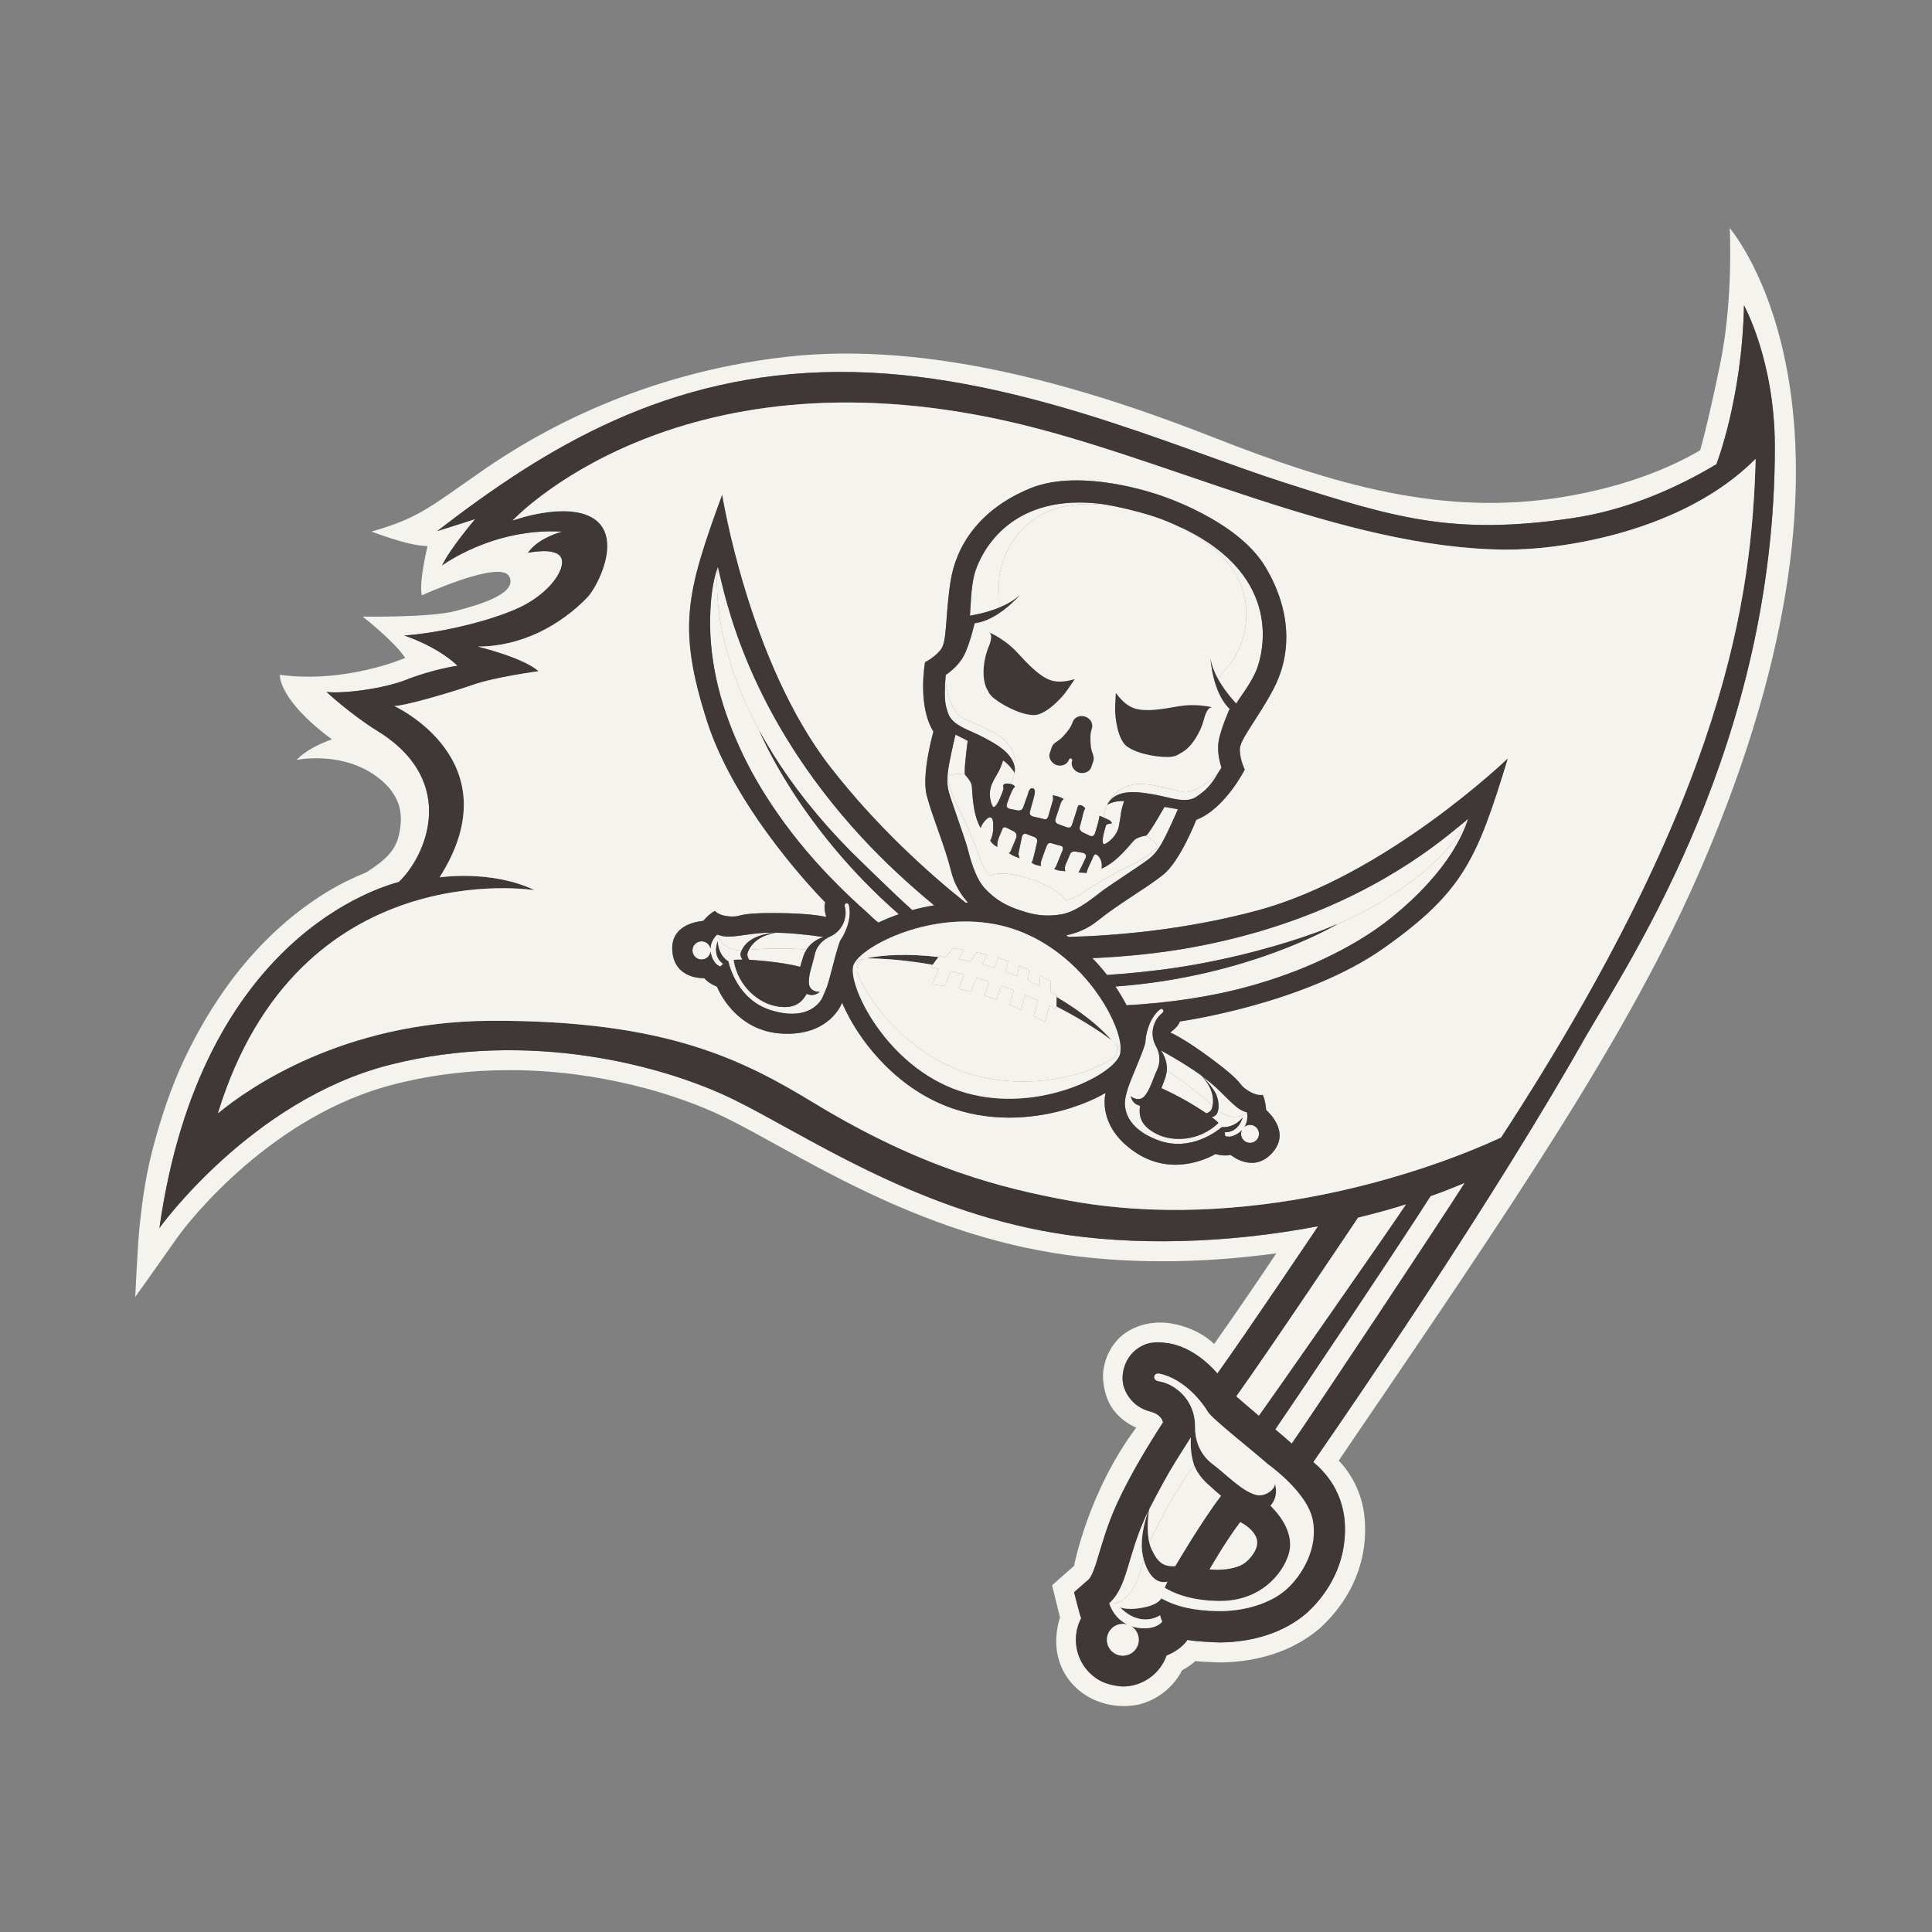 <svg width="500" height="500" viewBox="0 0 500 500" fill="none" xmlns="http://www.w3.org/2000/svg">
<rect x="0" y="0" width="500" height="500" fill="#808080" stroke="none"/>
<path d="M366.436 339.102C356.686 353.863 347.413 367.472 339.866 378.39C348.599 385.615 348.077 394.718 348.077 396.445C347.909 406.124 342.76 413.349 338.044 417.572C332.178 422.575 324.162 425.001 315.703 425.063C315.455 425.063 309.403 424.877 307.324 424.399C306.43 425.709 304.705 427.303 301.9 428.446C301.591 429.331 301.166 430.217 300.608 431.058C298.299 434.529 294.468 436.459 290.566 436.459C290.566 436.459 286.611 436.344 283.877 434.459C280.373 432.147 278.444 428.304 278.444 424.39V424.284C278.453 422.416 278.904 420.521 279.807 418.803C279.4 417.838 277.976 412.073 277.976 412.073L281.701 408.788C282.002 408.611 282.922 407.221 283.957 403.67C285.054 400.208 286.364 395.063 289.106 389.069C292.601 381.454 297.449 373.573 300.989 368.119C300.644 366.375 298.812 365.569 297.494 365.25C296.016 364.852 294.194 363.993 292.744 362.301C291.221 360.53 290.054 358.033 290.708 354.81C291.354 351.631 293.345 349.338 295.672 348.266V348.257C298.309 346.885 301.565 347.54 301.565 347.54C309.324 348.257 315.058 355.465 315.058 355.465C322.782 344.68 340.752 317.93 341.132 317.346C317.579 321.853 293.248 322.464 273.04 319.108C236.295 313.007 208.027 293.429 189.765 284.504C171.503 275.587 136.714 266.449 100.828 275.587C64.95 284.725 41.256 317.806 41.256 317.806C51.971 242.258 98.731 229.525 103.217 228.25C110.03 221.866 118.966 202.386 97.802 189.245C90.573 184.756 84.504 179.071 84.504 179.071C88.937 179.593 99.333 178.221 105.102 175.936C112.03 173.2 118.4 172.288 118.4 172.288C112.932 167.073 104.58 164.46 104.58 164.46C112.923 163.938 125.965 161.069 134.043 157.412C142.121 153.764 146.554 147.238 145.244 144.369C143.943 141.491 136.644 143.067 136.644 143.067C139.254 139.153 145.509 137.586 145.509 137.586C127.522 136.541 114.418 146.343 114.418 146.343C116.418 142.048 122.991 134.327 122.991 134.327C120.496 135.15 113.586 137.311 113.152 137.444C141.314 115.679 172.75 96.544 216.794 96.261C260.829 95.969 303.732 115.724 332.319 124.879C360.924 134.035 376.098 138.657 406.985 134.088C421.77 131.892 434.715 125.827 444.199 120.142C444.199 120.142 450.835 103.256 451.34 79.012C451.34 79.012 459.293 93.286 459.329 115.511C459.409 191.785 422.478 247.49 410.675 267.768C399.394 287.717 384.565 311.607 366.436 339.1V339.102ZM447.649 59.002C447.649 59.002 448.65 77.34 445.189 94.128C441.845 110.35 440.004 116.53 440.004 116.53C432.926 120.683 421.468 125.792 404.719 128.581C373.46 133.796 345.094 125.393 314.127 113.227C283.151 101.061 241.708 87.956 203.256 92.374C165.972 96.66 139.296 111.775 125.113 121.63C110.93 131.476 108.32 134.08 96.163 137.56C96.163 137.56 105.719 141.323 110.638 141.323C110.638 141.323 108.32 150.895 109.187 154.074C109.187 154.074 129.448 144.803 131.766 149.151C134.084 153.499 124.529 156.403 117.875 158.13C111.222 159.874 93.845 159.573 93.845 159.573C93.845 159.573 101.994 165.886 104.869 170.269C104.869 170.269 89.509 176.963 72.424 174.643C72.424 174.643 71.858 180.974 85.899 191.343C82.908 192.414 79.122 194.15 76.777 196.656C76.777 196.656 91.491 193.619 100.737 203.926C103.17 206.981 103.966 209.717 103.692 213.17C103.188 219.43 100.79 221.821 94.897 225.717C91.526 227.089 87.943 228.807 84.483 230.924C68.212 240.93 56.312 256.16 47.96 273.559C44.341 281.094 41.448 289.852 39.404 297.794C37.36 305.781 36.608 312.874 36.13 317.301C35.652 321.719 34.997 335.648 34.997 335.648C34.997 335.648 42.296 325.412 45.72 320.507C49.126 315.619 70.715 288.453 102.16 280.581C112.22 278.022 122.236 276.951 131.809 276.951C154.822 276.933 175.375 283.185 187.541 289.144C205.201 297.698 234.213 317.886 272.249 324.2C281.204 325.679 290.856 326.414 300.863 326.414C310.463 326.414 320.399 325.714 330.326 324.36C324.717 332.737 319.337 340.564 314.223 347.816C309.038 342.875 302.004 342.362 302.004 342.362C293.475 341.556 289.202 346.754 289.202 346.754C287.476 348.622 286.184 351.049 285.68 353.909C285.078 356.557 285.795 359.639 286.291 361.205C287.918 366.376 292.333 368.731 294.05 369.484C281.584 386.104 277.965 405.24 277.965 405.248L272.276 410.269L274.329 418.592C271.162 428.801 276.134 436.461 282.584 439.631C289.131 442.854 295.245 440.986 295.245 440.986C299.094 439.906 302.58 437.48 304.951 433.92C305.315 433.38 305.632 432.831 305.915 432.282C307.242 431.565 308.384 430.759 309.357 429.891C311.153 430.095 315.754 430.236 315.754 430.236C325.186 430.156 334.405 427.482 341.439 421.505C346.978 416.546 353.074 408.09 353.286 396.535C353.286 394.366 353.684 385.617 346.464 377.993C392.022 311.052 421.599 267.956 440.48 224.108C490.505 107.882 447.832 59.42 447.647 59.004L447.649 59.002Z" fill="#F5F3EE"/>
<path d="M297.486 399.154L297.459 399.216L297.45 399.243L297.477 399.19L297.486 399.155V399.154ZM388.476 294.368C368.427 303.719 322.163 319.223 276.092 310.616C260.06 307.623 238.958 302.611 211.052 285.681C192.746 274.586 172.98 263.978 126.901 264.182C88.732 264.368 64.215 281.679 56.411 288.116C77.124 220.484 138.35 230.375 138.35 230.375C127.175 225.009 113.762 227.063 113.762 227.063C132.944 196.86 102.039 182.719 102.039 182.719C104.64 182.719 116.372 179.328 122.362 177.238C128.361 175.157 139.367 173.714 139.367 173.714C135.527 170.181 123.662 167.33 123.662 167.33C134.872 167.33 145.02 161.893 152.081 154.535C154.541 151.976 161.274 139.163 153.638 134.196C146.613 129.627 132.678 134.701 132.669 134.71C132.687 134.692 174.386 89.728 260.439 108.943C301.262 118.063 347.28 141.989 389.766 142.245C404.046 142.334 435.553 137.694 454.354 118.754C453.363 154.739 446.665 205.14 388.474 294.369L388.476 294.368ZM334.31 373.546L334.133 373.413C333.045 372.421 331.639 371.226 330.081 369.924C332.62 366.302 361.712 323.012 370.241 309.588C373.224 308.534 376.125 307.383 378.991 306.179C373.223 315.308 341.751 362.769 334.31 373.545V373.546ZM332.788 411.444C328.842 414.888 322.135 417.084 315.128 416.952C308.881 416.828 304.493 415.819 300.52 413.658L300.485 413.791C300.174 414.057 299.546 415.5 294.955 416.182C291.875 416.687 290.089 416.067 289.902 416.005C295.317 421.486 300.218 418.033 300.218 418.033C300.449 418.989 300.784 419.671 300.784 419.671C300.784 419.671 299.157 422.063 294.201 421.238C293.599 421.141 293.086 420.972 292.582 420.786L292.865 420.937C294.767 422.186 295.28 424.745 294.034 426.639C292.768 428.543 290.22 429.056 288.318 427.808C286.424 426.551 285.902 423.992 287.158 422.097C288.184 420.539 290.06 419.928 291.75 420.432C288.034 418.643 287.078 414.907 287.078 414.907C291.829 410.692 291.679 403.059 296.527 392.452C296.748 391.965 296.996 391.469 297.235 390.973L297.217 391.026C296.164 393.665 295.155 398.198 295.571 401.501C295.659 402.218 295.802 402.873 295.969 403.511V403.52C296.04 403.812 297.668 410.409 302.118 409.338L301.419 410.905C303.366 412.118 307.825 414.234 315.416 414.332C326.078 414.474 331.908 407.453 333.51 402.228C334.767 398.164 332.82 393.648 328.803 389.69C329.98 388.326 330.696 386.424 329.909 383.802C330.272 385.015 327.998 387.176 325.6 386.963C325.379 386.945 325.166 386.91 324.945 386.848C321.326 385.839 317.203 381.429 313.708 378.817C310.231 376.205 309.213 372.158 309.284 369.289C309.337 366.42 308.364 363.02 305.63 360.443C302.896 357.867 300.446 357.618 299.667 357.415C298.88 357.203 298.658 356.715 298.738 356.193C298.898 355.334 300.004 355.493 300.004 355.493C306.64 356.821 311.487 363.401 312.558 365.331C313.549 367.102 324.025 375.293 328.077 378.879C329.97 380.26 338.172 386.556 339.641 393.011C341.384 400.715 336.722 408.011 332.784 411.446L332.788 411.444ZM320.967 393.929C322.268 394.575 324.134 395.842 325.01 397.675C325.24 398.162 325.346 398.631 325.346 399.154C325.48 401.297 322.975 404.431 320.754 405.255C319.144 405.919 317.011 406.247 314.95 406.238C314.295 406.238 313.649 406.211 313.021 406.149C313.605 405.166 314.313 403.971 315.1 402.687C316.87 399.792 319.065 396.418 320.966 393.93L320.967 393.929ZM302.493 381.187C304.246 378.212 306.085 375.29 307.952 372.385L308.217 371.987C308.137 372.598 307.925 375.918 309.04 379.212C309.686 380.788 310.712 382.382 312.331 383.87C313.782 385.207 314.994 386.278 316.003 387.12C311.102 393.46 304.156 405.316 304.156 405.316C301.183 405.493 299.697 404.51 298.017 400.924C297.777 400.41 297.591 399.844 297.45 399.25V399.241C296.565 395.549 297.37 390.794 297.389 390.661C297.512 390.413 300.812 384.038 302.493 381.187V381.187ZM351.465 315.122C355.535 314.13 359.561 313.05 363.516 311.81L363.861 311.695C359.818 317.831 327.983 363.415 325.789 366.373C325.612 366.231 320.144 361.547 319.95 361.379C328.062 350.098 351.005 315.822 351.465 315.122ZM451.339 79.012C450.834 103.256 444.198 120.142 444.198 120.142C434.714 125.827 421.769 131.892 406.984 134.088C376.097 138.657 360.923 134.035 332.318 124.879C303.731 115.723 260.828 95.968 216.793 96.261C172.749 96.544 141.313 115.679 113.151 137.444C113.585 137.311 120.495 135.151 122.99 134.327C122.99 134.327 116.416 142.048 114.417 146.343C114.417 146.343 127.52 136.541 145.508 137.586C145.508 137.586 139.253 139.153 136.643 143.067C136.643 143.067 143.942 141.491 145.243 144.369C146.552 147.238 142.12 153.764 134.042 157.412C125.964 161.069 112.922 163.938 104.579 164.46C104.579 164.46 112.931 167.072 118.399 172.288C118.399 172.288 112.029 173.2 105.101 175.936C99.332 178.221 88.936 179.593 84.503 179.071C84.503 179.071 90.573 184.756 97.801 189.245C118.965 202.385 110.029 221.866 103.216 228.25C98.73 229.525 51.97 242.258 41.255 317.806C41.255 317.806 64.949 284.725 100.827 275.587C136.713 266.449 171.503 275.587 189.764 284.504C208.026 293.43 236.294 313.007 273.039 319.108C293.247 322.464 317.579 321.853 341.131 317.346C340.751 317.93 322.781 344.68 315.057 355.465C315.057 355.465 309.324 348.257 301.564 347.54C301.564 347.54 298.308 346.885 295.671 348.257V348.266C293.344 349.337 291.353 351.631 290.707 354.81C290.053 358.033 291.22 360.53 292.743 362.301C294.193 363.992 296.016 364.851 297.493 365.25C298.811 365.569 300.643 366.375 300.988 368.119C297.449 373.573 292.6 381.454 289.105 389.069C286.362 395.064 285.053 400.208 283.956 403.67C282.921 407.221 282.001 408.611 281.7 408.788L277.975 412.073C277.975 412.073 279.399 417.837 279.806 418.803C278.904 420.521 278.452 422.416 278.443 424.284V424.39C278.443 428.304 280.372 432.147 283.876 434.459C286.61 436.344 290.565 436.459 290.565 436.459C294.467 436.459 298.298 434.529 300.607 431.058C301.164 430.217 301.59 429.331 301.899 428.446C304.704 427.304 306.429 425.71 307.323 424.399C309.402 424.877 315.454 425.063 315.702 425.063C324.16 425.001 332.176 422.575 338.043 417.572C342.759 413.348 347.908 406.124 348.076 396.445C348.076 394.718 348.598 385.616 339.865 378.39C347.412 367.472 356.685 353.863 366.435 339.102C384.564 311.608 399.393 287.718 410.674 267.77C422.477 247.492 459.407 191.787 459.328 115.513C459.293 93.288 451.339 79.014 451.339 79.014V79.012ZM297.458 399.215L297.449 399.242L297.476 399.189L297.485 399.154L297.458 399.216V399.215Z" fill="#403737"/>
<path d="M358.182 245.313C337.584 259.897 305.334 264.351 305.334 264.351C304.971 265.75 302.839 267.22 302.839 267.22C302.839 267.22 306.139 268.442 314.244 274.543C322.34 280.644 320.145 280.343 322.729 282.087C325.313 283.823 326.781 283.336 326.781 283.336C327.56 284.903 327.658 287.232 327.658 287.232C328.737 288.25 334.019 293.297 329.108 298.522C324.189 303.746 318.508 298.894 318.508 298.894C316.5 299.319 314.544 298.655 314.544 298.655C314.544 298.655 304.033 305.278 293.593 298.062C285.098 292.2 285.611 285.249 286.108 282.85C283.24 284.497 280.161 285.781 277.004 286.773C268.483 289.447 257.609 290.554 246.806 286.959C239.71 284.568 233.835 280.424 229.199 275.829C224.554 271.225 221.121 266.142 218.883 261.564C218.547 260.864 218.228 260.174 217.945 259.501C217.202 261.272 213.645 267.994 202.63 267.514C189.951 266.965 185.554 255.339 185.554 255.339C185.554 255.339 183.599 254.684 182.254 253.143C182.254 253.143 174.804 253.586 174.026 246.449C173.256 239.312 180.52 238.48 181.998 238.32C181.998 238.32 183.467 236.514 185.033 235.734C185.033 235.734 185.918 237.018 189.023 237.186C192.129 237.354 190.2 236.265 200.339 236.292C210.479 236.31 213.841 237.337 213.841 237.337C213.841 237.337 213.027 234.875 213.584 233.538C213.584 233.538 190.553 210.516 182.918 186.449C175.282 162.382 177.618 153.456 186.891 128.079C186.891 128.079 193.766 171.316 214.868 198.483C226.91 213.988 240.456 226.074 249.878 233.601L250.524 233.61C248.516 231.37 246.985 228.74 246.224 225.729C244.339 218.291 241.252 211.376 239.836 205.868C238.42 200.352 241.57 189.327 241.57 189.327C237.341 182.544 239.402 171.379 239.402 171.379C239.402 171.379 241.694 170.29 243.437 168.174C245.171 166.049 244.57 159.78 245.985 150.553C247.401 141.326 253.399 131.781 266.689 126.353C279.908 120.952 299.762 128.035 299.939 128.097C300.116 128.15 320.227 134.481 327.517 146.772C334.843 159.124 333.87 170.37 329.437 178.578C325.005 186.795 320.74 191.426 320.855 194.171C320.961 196.907 322.138 199.156 322.138 199.156C322.138 199.156 317.059 209.312 309.583 212.181C309.583 212.181 305.451 222.869 300.992 226.41C296.55 229.952 289.915 233.6 283.925 238.399C281.563 240.294 278.846 241.463 275.953 242.056L276.528 242.481C288.57 242.162 306.584 240.701 325.438 235.627C358.644 226.684 390.186 196.348 390.186 196.348C382.295 222.186 378.772 230.722 358.185 245.314L358.182 245.313ZM389.768 142.245C347.281 141.988 301.264 118.063 260.441 108.943C174.388 89.728 132.689 134.692 132.671 134.71C132.68 134.701 146.615 129.627 153.64 134.196C161.276 139.163 154.542 151.976 152.083 154.535C145.023 161.893 134.874 167.33 123.664 167.33C123.664 167.33 135.529 170.181 139.369 173.714C139.369 173.714 128.362 175.157 122.364 177.238C116.374 179.328 104.642 182.719 102.041 182.719C102.041 182.719 132.946 196.86 113.764 227.063C113.764 227.063 127.177 225.009 138.352 230.375C138.352 230.375 77.126 220.484 56.413 288.116C64.217 281.679 88.734 264.368 126.903 264.182C172.982 263.978 192.748 274.586 211.054 285.681C238.96 302.611 260.062 307.623 276.094 310.616C322.165 319.223 368.429 303.718 388.478 294.368C446.67 205.139 453.367 154.739 454.358 118.753C435.557 137.693 404.05 142.333 389.77 142.244L389.768 142.245Z" fill="#F5F3EE"/>
<path d="M363.861 311.7C359.818 317.836 327.982 363.414 325.788 366.371C325.61 366.229 320.142 361.545 319.948 361.377C328.062 350.096 351.004 315.826 351.464 315.126C355.535 314.134 359.561 313.054 363.516 311.814L363.861 311.699V311.7ZM297.22 391.025C296.166 393.664 295.158 398.196 295.573 401.501C295.661 402.217 295.804 402.873 295.972 403.51V403.52C293.485 414.951 288.672 415.137 287.398 414.969L287.079 414.906C291.829 410.692 291.679 403.059 296.528 392.451C296.749 391.964 296.998 391.468 297.237 390.972L297.219 391.025H297.22ZM309.041 379.212C309.032 379.22 302.899 387.245 297.45 399.251L297.457 399.219L297.448 399.242C296.566 395.55 297.37 390.795 297.388 390.662C297.511 390.414 300.811 384.039 302.493 381.186C304.245 378.212 306.085 375.29 307.953 372.385L308.218 371.987C308.144 372.599 307.924 375.918 309.041 379.212V379.212ZM245.195 201.06C246.581 199.899 249.7 200.44 249.7 200.44C249.7 200.44 251.1 201.913 251.43 203.014C251.751 204.123 251.419 210.163 253.804 214.32V214.222C253.804 214.222 253.922 213.783 254.428 213.028C254.939 212.273 255.93 211.203 256.525 211.625C257.12 212.046 257.04 213.234 257.026 214.506C257.016 215.778 256.587 217.137 256.266 217.522C256.266 217.522 256.761 218.536 258.106 219.178C258.106 219.178 258.049 218.694 258.148 218.003C258.36 216.784 258.973 215.778 259.365 214.669C259.484 214.281 259.863 213.882 260.428 214.185C260.439 214.185 261.552 214.766 262.538 215.259C262.652 215.342 263.338 215.866 262.972 216.85L262.941 216.934L262.892 217.062C262.522 217.991 262.208 218.84 261.735 219.82C261.735 219.82 261.493 220.725 261.068 220.763C261.068 220.763 261.897 221.308 262.27 221.465C262.841 221.707 263.551 222.013 263.902 222.1C263.902 222.1 263.523 221.514 263.619 220.676C263.846 219.482 264.199 217.84 264.5 216.465C264.604 216.142 264.894 215.595 265.557 215.804C266.304 216.112 267.064 216.404 267.825 216.682C268.464 216.95 268.458 217.582 268.433 217.794C268.084 219.313 267.693 221.132 267.278 222.585C267.183 222.806 267.051 223.117 266.94 223.231C266.94 223.231 267.624 223.712 268.084 223.833C268.54 223.953 269.408 224.129 269.408 224.129C269.408 224.129 269.242 223.541 269.452 222.915L269.456 222.877L270.48 219.953C270.562 219.702 270.805 219.149 270.943 218.789C271.017 218.607 271.313 218.051 271.99 218.194C272.883 218.462 273.78 218.709 274.681 218.934C275.348 219.131 274.966 220.155 274.966 220.155C274.966 220.155 273.999 222.533 273.373 224.065L273.366 224.062C273.366 224.062 273.155 224.601 272.809 224.885C272.809 224.885 273.43 225.16 273.896 225.253C274.878 225.447 275.462 225.428 275.708 225.445C275.708 225.445 275.405 224.712 275.761 223.835L275.806 223.714C276.105 223.021 276.416 222.327 276.703 221.631L276.939 221.038C277.04 220.737 277.517 220.245 278.302 220.385L278.37 220.387C278.996 220.505 279.623 220.61 280.25 220.707L280.256 220.714C280.256 220.714 281.378 220.944 280.968 221.996C280.401 223.256 279.8 224.52 279.126 225.792C279.826 225.847 280.533 225.887 281.24 225.906C281.24 225.906 281.152 225.843 281.442 225.057C281.732 224.272 282.582 222.597 282.667 222.348C282.752 222.103 283.077 221.13 283.485 221.082C283.896 221.039 285.498 222.323 285.081 224.799C289.483 222.917 292.844 217.912 293.769 217.23C294.578 216.633 296.193 216.31 296.599 216.236C297.279 216.627 299.252 217.865 299.587 219.324C299.587 219.324 296.271 222.378 292.188 224.178C288.099 225.979 281.916 229.88 279.479 231.506C278.556 232.121 277.302 232.651 275.716 232.943C274.727 231.177 271.287 228.998 266.878 227.516C262.269 225.966 258.037 225.667 256.311 226.627C255.053 225.337 254.285 224.049 253.891 222.912C252.932 220.146 250.345 213.298 248.174 209.397C246 205.494 245.195 201.056 245.195 201.056V201.06ZM282.707 247.968C291.081 247.598 299.68 246.766 308.119 245.249C342.937 238.987 364.321 224.414 374.573 216.311C375.51 215.569 376.335 214.897 377.089 214.275C378.848 212.849 379.942 211.945 379.974 211.88C379.809 212.266 373.249 227.346 345.964 239.191C344.751 239.718 343.513 240.242 342.216 240.754C336.669 242.842 324.99 246.792 309.545 249.583C303.301 250.711 296.984 251.481 290.664 252.012C290.158 252.054 286.494 252.323 286.494 252.323C285.345 250.849 284.085 249.396 282.706 247.968H282.707ZM273.458 258.01C273.477 258.833 273.466 259.661 273.429 260.493L273.393 261.213C272.767 260.895 272.133 260.578 271.488 260.265C271.25 261.707 270.899 263.131 270.418 264.528C269.466 263.975 268.493 263.443 267.513 262.933C267.944 261.595 268.282 260.241 268.539 258.878C267.491 258.402 266.419 257.934 265.326 257.477C265.038 258.771 264.692 260.063 264.287 261.351C263.284 260.887 262.27 260.442 261.25 260.024C261.648 258.772 262.009 257.521 262.337 256.276C261.267 255.863 260.18 255.462 259.075 255.074C258.698 256.283 258.308 257.504 257.904 258.732C256.864 258.358 255.824 258.007 254.771 257.68C255.188 256.456 255.612 255.248 256.04 254.057C254.925 253.702 253.816 253.368 252.712 253.054C252.224 254.243 251.758 255.455 251.323 256.692C250.26 256.408 249.182 256.151 248.104 255.914C248.553 254.65 249.055 253.419 249.6 252.217C248.451 251.926 247.311 251.655 246.186 251.406C245.576 252.64 245.035 253.915 244.577 255.233C243.489 255.044 242.392 254.885 241.295 254.749C241.748 253.361 242.321 252.027 242.991 250.747C242.283 250.612 241.582 250.484 240.889 250.364L241.347 249.687C241.826 248.994 242.323 248.322 242.84 247.673L243.02 247.445C243.621 247.516 244.229 247.596 244.843 247.683C245.386 246.895 245.965 246.13 246.576 245.39C247.6 245.522 248.599 245.672 249.578 245.837C249.021 246.6 248.49 247.387 247.985 248.193C249.07 248.39 250.169 248.615 251.28 248.866C251.733 248.036 252.205 247.223 252.691 246.43C253.624 246.631 254.544 246.847 255.447 247.078C255.032 247.899 254.626 248.739 254.229 249.593C255.263 249.869 256.304 250.17 257.35 250.497C257.679 249.62 258.01 248.754 258.34 247.903C259.218 248.176 260.088 248.467 260.953 248.779C260.703 249.656 260.445 250.546 260.179 251.444C261.211 251.811 262.221 252.198 263.214 252.597C263.41 251.681 263.592 250.77 263.755 249.87C264.62 250.229 265.479 250.61 266.347 251.017C266.258 251.934 266.144 252.859 266.008 253.785C267.043 254.248 268.054 254.725 269.037 255.214C269.116 254.282 269.164 253.349 269.18 252.421C270.063 252.88 270.95 253.365 271.846 253.877C271.888 254.813 271.89 255.748 271.851 256.68C272.392 256.976 272.922 257.273 273.444 257.573L273.455 258.012L273.458 258.01ZM196.638 189.336C182.972 164.285 185.791 146.663 185.791 146.663C187.696 154.685 193.356 184.554 222.985 216.676C228.847 223.031 235.258 228.925 241.764 234.31C239.8 234.629 237.902 235.039 236.094 235.533C231.424 231.414 220.466 220.597 220.438 220.571C211.623 211.69 205.042 203.157 200.091 195.223C199.059 193.534 198.258 192.142 197.618 191.1L196.638 189.336V189.336ZM319.191 170.607C317.51 172.945 315.997 174.547 315.218 175.725C314.289 174.06 313.572 172.289 313.298 170.518C313.298 170.518 313.811 179.249 318.235 183.446C318.235 183.446 315.855 188.768 315.359 192C314.872 195.241 316.129 198.65 316.129 198.65C316.129 198.65 315.81 199.164 315.35 199.872C312.838 202.838 308.44 205.406 306.078 204.972C303.397 204.476 296.938 202.28 293.196 203.051C290.126 203.689 288.277 205.424 287.259 207.177L287.277 207.168C287.003 207.496 286.746 207.859 286.569 208.284C286.569 208.284 285.773 209.674 285.552 211.534C285.004 211.295 284.535 211.109 284.535 211.109C284.544 211.206 284.544 211.339 284.517 211.481C284.482 211.755 284.358 212.198 284.341 212.26L284.306 212.455L284.11 213.199C283.863 214.102 283.642 214.837 283.358 215.723L283.323 215.785C283.04 216.626 282.19 216.352 282.19 216.352L282.094 216.317C281.474 216.007 280.792 215.679 280.085 215.343C280.085 215.343 279.289 214.927 279.413 214.103L279.422 214.041L279.441 213.952L279.511 213.731C279.732 212.934 280.201 211.225 280.263 210.827C280.343 210.358 280.652 209.499 280.847 209.162C280.714 209.029 280.378 208.666 280.086 208.524C279.838 208.4 279.573 208.347 279.21 208.373C279.077 208.488 278.856 208.833 278.847 209.019C278.838 209.125 278.556 210.011 278.245 210.985C277.927 211.968 277.564 213.048 277.404 213.535C277.228 214.066 276.847 214.181 276.537 214.181C276.28 214.181 276.077 214.101 276.077 214.101C275.459 213.853 274.617 213.552 273.954 213.304L273.83 213.26C273.034 212.959 273.087 212.277 273.14 212.003C273.485 210.976 273.927 209.674 274.264 208.656L274.494 207.93L274.512 207.895C274.539 207.789 274.839 207.027 275.299 206.797C274.998 206.567 274.397 206.328 273.946 206.168C273.405 205.991 272.441 205.823 272.388 205.814C272.547 206.159 272.584 206.761 272.503 207.063C272.388 207.461 271.326 211.172 271.282 211.313C271.229 211.455 271.043 211.897 270.751 212.004C270.468 212.11 269.672 211.853 269.672 211.853L269.539 211.826C268.867 211.622 267.911 211.472 267.275 211.295C267.275 211.295 266.23 210.994 266.557 210.038C266.557 210.038 267.238 207.541 267.574 206.354L267.592 206.248C267.619 206.159 267.769 205.664 267.822 204.911C267.875 204.158 267.371 203.981 266.999 203.981C266.646 203.981 266.256 204.619 266.168 204.99C266.07 205.388 265.849 206.053 265.849 206.053L265.822 206.115V206.124L265.751 206.292C265.388 207.257 265.105 208.054 264.778 209.019C264.434 209.931 263.415 209.745 263.415 209.745C262.654 209.586 261.92 209.435 261.238 209.311L261.141 209.276C261.141 209.276 260.292 208.984 260.575 208.143L260.593 208.063C260.895 207.186 261.15 206.478 261.504 205.601C261.601 205.371 261.955 204.53 262.159 204.202C262.371 203.874 262.654 203.697 262.654 203.697C262.664 203.502 262.371 203.139 261.84 202.953L261.628 202.9C261.938 202.13 262.327 201.067 262.513 200.173C263.097 198.004 263.026 194.949 260.513 192.071C257.991 189.193 251.506 187.05 249.082 185.828C246.649 184.606 244.463 178.735 244.755 174.68C244.755 174.68 247.807 172.714 249.365 169.836C250.94 166.967 252.232 161.291 252.232 161.291C258.116 160.627 263.619 154.358 263.956 153.968C262.495 155.376 260.584 156.43 258.602 157.244C258.708 155.898 258.487 153.631 258.549 150.275C258.637 145.679 263.495 126.766 288.684 131.06C293.329 132.025 297.054 133.15 298.027 133.46L298.31 133.557C298.788 133.708 299.443 133.92 300.231 134.212L300.947 134.486C301.274 134.61 301.619 134.743 301.982 134.893C302.46 135.088 302.964 135.3 303.495 135.531C304.017 135.77 304.566 136.018 305.133 136.293C306.362 136.886 307.671 137.586 308.99 138.383L309.379 138.613L309.494 138.684C319.749 144.927 322.562 152.55 322.562 158.855C322.562 164.398 320.385 168.932 319.191 170.605V170.607ZM193.793 245.839C194.252 244.906 195.124 243.814 196.471 242.938C197.633 242.175 199.293 241.655 200.739 241.375C201.436 241.389 202.133 241.41 202.829 241.445C203.928 241.498 205.026 241.577 206.122 241.675C208.329 241.872 210.897 242.166 213.086 242.513C211.772 242.95 209.961 243.81 208.741 245.741L208.693 245.791C206.578 245.425 198.209 245.316 193.793 245.838V245.839ZM191.931 245.959C186.608 245.959 185.656 241.926 185.637 241.853C186.077 242.041 186.524 242.17 186.984 242.257L186.957 242.255L186.984 242.257C187.468 242.349 187.969 242.387 188.489 242.389C190.124 242.404 191.821 242.095 193.589 241.849C195.584 241.57 197.598 241.372 199.613 241.362C199.924 241.36 200.543 241.373 200.496 241.378C198.873 241.467 196.306 242.063 194.671 243.046L194.644 243.065C193.709 243.61 192.711 244.527 192.202 245.489C192.168 245.552 191.983 245.903 191.932 245.959H191.931ZM300.441 271.848L300.88 272.09C301.6 272.496 302.323 272.897 303.038 273.308C304.546 274.178 306.034 275.082 307.498 276.023C308.544 276.695 309.581 277.385 310.59 278.11L310.975 278.395C311.962 279.494 312.968 280.906 313.434 282.218C313.983 283.729 314.021 285.127 313.825 286.15C310.618 283.061 303.874 278.101 301.976 277.117C302.161 274.848 301.224 272.985 300.441 271.848ZM314.815 283.385C314.166 281.683 311.209 278.562 311.144 278.508C311.144 278.508 312.926 279.938 313.075 280.05C313.753 280.564 315.206 281.909 315.874 282.566C316.425 283.111 316.976 283.655 317.521 284.206C317.922 284.612 319.58 286.178 320.142 286.597C320.568 286.914 320.999 287.194 321.447 287.413C321.857 287.614 322.281 287.773 322.731 287.881L322.689 287.911C321.766 288.603 320.681 289.058 319.514 289.058C319.113 289.058 318.679 288.999 318.29 288.905C317.746 288.772 317.225 288.574 316.727 288.317C316.413 288.153 316.105 287.978 315.809 287.78C315.628 287.659 315.444 287.527 315.258 287.386L315.244 287.363C315.296 287.123 315.338 286.867 315.355 286.58C315.418 285.54 315.203 284.347 314.814 283.384L314.815 283.385Z" fill="#F5F3EE"/>
<path d="M378.992 306.183C373.223 315.312 341.75 362.767 334.307 373.544L334.131 373.411C333.042 372.419 331.636 371.223 330.079 369.922C332.617 366.3 361.711 323.007 370.241 309.592C373.224 308.537 376.126 307.387 378.992 306.183V306.183ZM325.346 399.152C325.48 401.296 322.975 404.43 320.753 405.255C319.143 405.919 317.01 406.247 314.948 406.237C314.293 406.237 313.649 406.211 313.02 406.149C313.604 405.165 314.313 403.971 315.098 402.687C316.868 399.791 319.064 396.417 320.965 393.929C322.266 394.575 324.132 395.842 325.008 397.675C325.238 398.162 325.345 398.631 325.345 399.153L325.346 399.152ZM312.332 383.869C313.784 385.206 314.995 386.277 316.005 387.12C311.103 393.46 304.157 405.316 304.157 405.316C301.185 405.494 299.697 404.511 298.017 400.924C297.777 400.41 297.592 399.844 297.451 399.25C302.899 387.244 309.033 379.219 309.042 379.211C309.688 380.787 310.714 382.381 312.333 383.869H312.332ZM339.646 393.008C341.39 400.712 336.727 408.008 332.789 411.444C328.843 414.888 322.135 417.084 315.128 416.952C308.881 416.827 304.493 415.819 300.521 413.658L300.485 413.791C300.175 414.056 299.546 415.499 294.955 416.182C291.875 416.687 290.089 416.067 289.902 416.005C295.318 421.487 300.218 418.033 300.218 418.033C300.45 418.99 300.784 419.671 300.784 419.671C300.784 419.671 299.157 422.063 294.202 421.239C293.599 421.141 293.086 420.973 292.583 420.787L292.865 420.938C294.768 422.187 295.28 424.746 294.034 426.64C292.768 428.545 290.221 429.058 288.318 427.81C286.424 426.553 285.902 423.994 287.158 422.099C288.184 420.541 290.059 419.929 291.75 420.434C288.034 418.645 287.078 414.907 287.078 414.907L287.397 414.97C288.671 415.138 293.484 414.952 295.971 403.521C296.042 403.813 297.67 410.409 302.12 409.338L301.421 410.906C303.367 412.119 307.827 414.235 315.418 414.333C326.08 414.475 331.911 407.453 333.513 402.229C334.769 398.164 332.823 393.648 328.805 389.69C329.982 388.326 330.699 386.423 329.911 383.801C330.274 385.015 328 387.176 325.601 386.963C325.38 386.944 325.169 386.909 324.948 386.848C321.328 385.838 317.204 381.428 313.71 378.816C310.233 376.204 309.215 372.157 309.286 369.288C309.337 366.418 308.365 363.018 305.631 360.441C302.897 357.864 300.447 357.616 299.668 357.413C298.88 357.2 298.658 356.713 298.738 356.191C298.899 355.332 300.005 355.491 300.005 355.491C306.641 356.819 311.489 363.398 312.559 365.329C313.551 367.101 324.027 375.291 328.079 378.878C329.973 380.259 338.175 386.556 339.643 393.011L339.646 393.008ZM264.021 235.598C260.564 234.434 257.761 233.024 254.858 229.894C252.298 227.135 251.029 221.89 250.297 219.195C250.192 218.81 250.099 218.476 250.012 218.209C249.335 216.08 246.584 208.271 246 206.446C245.413 204.618 244.929 203.094 245.288 199.956C245.623 197.008 247.086 190.943 247.269 190.195L247.286 190.119C247.286 190.119 249.688 191.285 250.437 191.723L250.425 191.801C250.335 192.474 249.701 197.27 249.669 199.577C249.665 199.931 249.672 200.227 249.702 200.439C249.702 200.439 246.582 199.898 245.197 201.059C245.197 201.059 246.002 205.497 248.176 209.4C250.346 213.3 252.933 220.149 253.893 222.915C254.287 224.051 255.055 225.339 256.313 226.63C258.039 225.67 262.271 225.969 266.88 227.519C271.289 229.001 274.729 231.18 275.718 232.946C277.304 232.654 278.558 232.123 279.481 231.509C281.918 229.883 288.101 225.982 292.19 224.181C296.273 222.381 299.589 219.327 299.589 219.327C299.254 217.869 297.281 216.631 296.601 216.239L296.696 216.224C297.83 215.076 300.944 209.579 301.329 208.898L301.369 208.827C302.233 208.932 304.844 209.448 304.844 209.448C304.844 209.448 302.124 215.778 300.513 218.504C298.907 221.219 297.599 222.143 296.033 223.25C294.47 224.353 287.566 228.919 285.738 230.208C283.916 231.498 279.068 235.851 274.834 236.603C272.734 236.975 270.913 237.02 269.185 236.826C267.457 236.631 265.818 236.198 264.09 235.619L264.059 235.607L264.024 235.599L264.021 235.598ZM273.415 166.075C270.168 162.683 264.221 159.141 264.221 159.026C268.628 157.928 275.786 164.604 279.997 168.121C283.581 171.291 285.148 171.592 285.467 171.681C285.793 171.805 287.218 172.512 291.97 172.141C297.456 171.885 307.189 170.876 310.047 174.418C310.047 174.515 303.128 173.736 298.464 174.489C293.828 175.472 287.246 176.101 284.325 175.082C281.388 174.134 276.512 169.654 273.416 166.077L273.415 166.075ZM255.25 182.925C251.498 180.401 251.728 177.187 252.055 173.743C252.374 170.307 255.992 163.674 255.992 163.674L256.046 163.709L256.064 163.718L256.312 163.975C256.976 164.976 255.825 167.465 255.825 167.465C255.533 168.191 255.302 168.935 255.107 169.688C254.443 172.265 254.196 175.461 255.257 178.029C255.301 178.118 255.975 179.286 255.939 179.322L255.743 179.473L255.532 179.615C253.691 180.695 255.134 182.767 255.249 182.927L255.25 182.925ZM267.177 185.051C270.379 185.405 274.629 180.694 275.627 179.383C276.619 178.082 278.14 175.753 278.14 175.753C279.104 177.852 286.705 180.402 288.785 179.33C288.775 179.374 288.582 182.11 288.589 183.74C288.598 185.379 289.156 191.71 291.926 193.367H291.935C291.935 193.367 291.243 194.19 292.128 196.767C291.916 196.696 288.447 195.412 287.201 192.604C285.909 189.716 287.166 181.96 282.529 180.339C277.856 178.826 274.185 185.777 271.405 187.3C268.637 188.822 264.956 187.644 264.956 187.644C267.239 186.122 267.177 185.05 267.177 185.05V185.051ZM286.847 212.138C286.634 212.023 285.555 211.545 285.555 211.536C285.776 209.677 286.572 208.286 286.572 208.286C286.572 208.286 288.138 207.179 290.942 207.313L290.925 207.339L290.942 207.33C290.863 207.543 290.227 209.287 290.057 210.819C289.961 211.766 289.5 214.158 289.5 214.176C288.677 217.045 285.917 218.629 285.668 218.471C285.376 218.285 284.996 217.586 286.234 213.618C286.234 213.424 286.872 213.194 287.013 213.203L287.782 213.079C287.782 213.079 287.711 212.928 287.446 212.548C287.331 212.361 287.031 212.246 286.845 212.14L286.847 212.138ZM306.083 204.975C308.445 205.409 312.835 202.84 315.347 199.875L315.285 199.972C314.241 201.832 312.835 203.825 311.117 205.117C309.117 206.622 308.136 207.782 302.589 206.471C300.412 205.949 298.208 205.48 295.989 205.206C293.148 204.843 289.388 204.746 287.317 207.135L287.282 207.171L287.247 207.198C288.273 205.436 290.123 203.692 293.202 203.054C296.945 202.283 303.403 204.479 306.085 204.975H306.083ZM224.247 236.004C221.672 233.723 219.163 231.369 216.732 228.936C211.068 223.266 205.844 217.142 201.265 210.562C197.546 205.22 194.207 199.594 191.507 193.667C188.868 187.877 186.716 181.877 185.37 175.65C184.103 169.788 183.541 163.76 183.858 157.767C184.045 154.225 184.476 150.542 185.62 147.168L185.791 146.662C185.791 146.662 182.972 164.285 196.638 189.335L196.56 189.194C196.56 189.194 206.498 213.795 232.624 236.604C230.757 237.255 229.002 237.963 227.395 238.73C227.138 238.852 224.562 236.284 224.246 236.004H224.247ZM193.793 245.839C198.21 245.317 206.578 245.426 208.693 245.792L208.741 245.742C208.413 246.263 208.117 246.841 207.9 247.529C207.551 248.61 207.289 249.499 207.086 250.224C201.995 248.826 193.897 248.394 193.897 248.394C193.665 248.053 193.427 247.594 193.413 247.085C193.406 246.752 193.563 246.31 193.793 245.838V245.839ZM219.029 233.761C219.513 233.633 219.698 234.253 219.698 234.253C220.61 238.032 218.357 242.145 217.61 243.172C216.86 244.196 214.863 252.984 214.074 255.243C214.074 255.243 213.144 257.56 212.774 258.308C211.958 259.941 208.457 264.276 199.371 261.387C191.048 258.744 188.822 250.25 188.51 248.828C185.673 247 185.752 243.567 185.752 243.567C184.356 247.371 186.651 249.113 187.19 249.462C187.128 249.421 186.651 249.92 186.595 249.985L186.471 250.145C186.471 250.145 185.655 249.991 184.905 248.93C184.593 248.487 184.288 247.905 184.065 247.085C183.984 246.789 183.931 246.503 183.901 246.229L183.892 246.322C183.698 247.608 182.496 248.49 181.213 248.297C179.931 248.103 179.043 246.899 179.236 245.613C179.429 244.326 180.632 243.442 181.914 243.639C182.926 243.79 183.691 244.571 183.874 245.528C183.946 243.211 185.635 241.853 185.635 241.853C185.654 241.926 186.606 245.959 191.929 245.959C191.744 246.358 191.623 246.731 191.63 247.021C191.648 247.541 191.92 248.02 192.173 248.35H192.145C191.955 248.35 189.89 248.339 189.888 248.487C191.014 255.433 196.443 259.547 200.731 260.38C204.92 261.195 207.222 260.03 208.751 257.205C209.721 257.648 210.913 257.726 212.175 256.679C210.327 256.758 209.525 255.637 209.385 254.827C209.018 252.699 210.342 249.476 210.857 247.029C211.379 244.581 213.237 243.082 214.746 242.42C216.26 241.758 217.794 240.432 218.479 238.376C219.161 236.329 218.693 234.994 218.617 234.537C218.537 234.078 218.737 233.843 219.027 233.762L219.029 233.761ZM318.291 288.906C318.679 289 319.114 289.059 319.515 289.059C320.682 289.059 321.767 288.605 322.69 287.912L322.722 287.891C322.732 287.895 322.81 288.457 322.815 288.581C322.853 289.308 322.773 290.464 322.091 291.592C322.794 291.055 323.776 290.941 324.608 291.396C325.739 292.007 326.16 293.425 325.545 294.553C324.935 295.684 323.52 296.107 322.389 295.492C321.297 294.899 320.893 293.567 321.417 292.46C321.236 292.647 321.062 292.837 320.835 293.015C319.495 294.044 318.45 294.203 317.798 294.163C317.335 294.134 317.067 294.005 317.067 294.005C317.067 294.005 317.094 293.711 316.963 293.222L316.911 293.023C317.07 293.037 317.366 293.042 317.734 292.99C318.867 292.829 320.72 292.11 321.608 289.19C321.608 289.19 321.39 289.473 321.017 289.84C320.201 290.646 318.521 291.852 316.209 291.68C315.099 292.632 308.231 298.095 300.002 295.18C291.015 291.995 290.946 286.443 291.171 284.63C291.318 283.445 291.95 281.495 291.981 281.4C292.712 279.126 296.419 270.916 296.438 269.645C296.459 268.373 297.14 263.732 300.149 261.269C300.149 261.269 300.666 260.886 300.974 261.277C301.155 261.518 301.177 261.83 300.834 262.146C300.499 262.464 299.325 263.248 298.631 265.289C297.935 267.343 298.366 269.329 299.168 270.768C299.913 272.104 300.23 273.715 299.973 275.228C299.885 275.765 299.721 276.304 299.492 276.797C298.923 278.014 298.477 279.285 297.962 280.526C297.398 281.878 296.773 283.137 295.968 283.903C295.074 284.752 293.632 284.49 292.748 283.775L292.633 283.695C293.005 285.293 294.006 285.933 295.043 286.163C294.557 289.352 295.688 291.672 299.524 293.556C303.449 295.48 310.257 295.474 315.341 290.617C314.832 290.044 314.223 289.624 313.63 289.149L313.604 289.13C313.999 289.016 314.509 288.799 314.834 288.394C315.015 288.168 315.144 287.796 315.237 287.369L315.258 287.385C315.445 287.526 315.628 287.658 315.809 287.779C316.105 287.977 316.412 288.153 316.727 288.316C317.225 288.573 317.746 288.771 318.29 288.904L318.291 288.906ZM301.556 278.981C301.798 278.29 301.975 277.118 301.975 277.118C303.873 278.102 310.617 283.062 313.824 286.151C313.723 286.665 313.582 287.112 313.378 287.373C313.059 287.772 312.597 287.992 312.199 288.126C309.378 286.193 305.092 283.658 300.574 281.622C300.853 280.923 301.174 280.056 301.555 278.982L301.556 278.981ZM288.683 131.062C263.493 126.767 258.636 145.681 258.548 150.277C258.486 153.633 258.707 155.9 258.601 157.246C254.938 158.778 251.018 159.336 251.018 159.336C251.23 157.211 251.221 152.518 252.133 148.817C252.991 145.337 258.795 130.142 279.198 130.054C281.313 130.054 283.578 130.205 286.011 130.55C286.887 130.701 287.736 130.869 288.559 131.037L288.683 131.064V131.062ZM325.206 173.316C326.719 169.482 332.532 149.426 306.157 136.728L305.132 136.294C306.361 136.887 307.67 137.587 308.989 138.384L309.378 138.614L309.493 138.685C319.748 144.928 322.561 152.551 322.561 158.856C322.561 164.399 320.384 168.933 319.19 170.606C317.509 172.944 315.996 174.546 315.217 175.724C316.634 178.283 318.517 180.568 319.916 182.099C321.11 180.16 323.835 176.76 325.206 173.315V173.316ZM313.293 183.112L313.648 183.059L313.727 183.067C313.727 183.067 312.621 190.541 310.798 193.472C308.974 196.413 307.233 199.122 302.701 198.874C302.701 198.874 305.329 198.112 304.489 196.048C304.427 195.898 304.383 195.748 304.347 195.588C305.559 194.906 306.647 194.393 307.638 193.357C308.956 191.984 309.999 190.292 310.752 188.557C311.08 187.786 311.355 186.999 311.577 186.193C311.577 186.193 312.161 183.509 313.293 183.112V183.112ZM250.842 189.089C245.631 186.796 245.551 185.273 244.852 182.864C244.772 182.562 244.702 182.208 244.649 181.818C244.552 181.049 244.525 180.127 244.525 179.215C244.525 176.939 244.755 174.681 244.755 174.681C244.463 178.736 246.648 184.608 249.082 185.83C251.506 187.051 257.992 189.194 260.515 192.073C263.028 194.951 263.099 198.007 262.515 200.176C262.328 201.069 261.939 202.133 261.63 202.903C261.46 202.859 261.284 202.832 261.108 202.814C260.595 202.752 259.78 202.698 259.611 203.336L259.594 203.38C259.674 203.654 259.736 203.991 259.7 204.177C259.655 204.381 259.585 204.567 259.55 204.656C258.161 208.561 257.427 208.897 257.081 208.87C256.789 208.853 255.541 205.913 256.612 203.131L256.629 203.079C257.178 201.838 257.7 200.935 258.187 200.121C259.045 198.704 259.594 196.784 259.594 196.784L259.611 196.819V196.792C260.329 197.28 260.938 197.873 261.505 198.519L261.531 198.555C261.788 198.98 262.186 199.307 262.416 199.759C262.479 199.891 262.523 200.016 262.523 200.112C262.717 199.368 262.691 198.466 262.407 197.74L262.381 197.66C261.329 194.781 258.603 193.09 256.072 191.656C254.382 190.7 252.621 189.866 250.843 189.088L250.842 189.089ZM283.404 193.517C283.447 194.499 283.669 195.021 283.907 195.694C284.148 196.324 284.44 197.324 284.068 198.35L283.598 199.749C282.971 201.636 280.705 202.566 278.547 201.848V201.838C278.547 201.838 279.996 201.467 280.467 200.077L280.484 200.024C281.378 199.89 282.157 199.36 282.438 198.51L282.934 197.049C283.429 195.553 282.324 194.879 282.262 192.461C282.174 191.212 282.086 189.999 282.572 188.556C282.962 187.386 282.309 186.091 281.089 185.553C283.089 186.354 284.201 188.364 283.598 190.167C283.218 191.318 283.306 192.239 283.394 193.461L283.405 193.496V193.515L283.404 193.517ZM271.68 194.897C271.396 195.739 271.697 196.625 272.317 197.271L272.298 197.333C271.83 198.732 272.767 199.9 272.767 199.9C270.618 199.175 269.378 197.067 270.006 195.189L270.477 193.79C270.803 192.744 271.625 192.116 272.211 191.762C272.812 191.372 273.299 191.089 273.927 190.336L273.953 190.3V190.291C274.778 189.38 275.414 188.689 275.793 187.538C276.405 185.749 278.501 184.802 280.608 185.395C279.306 185.066 277.988 185.714 277.599 186.883C277.112 188.335 276.29 189.238 275.476 190.177C273.963 192.072 272.67 191.939 272.176 193.436L271.681 194.896L271.68 194.897ZM345.964 239.19C373.249 227.344 379.808 212.265 379.974 211.879L379.812 212.362C377.78 218.226 374.016 223.682 369.895 228.263C366.9 231.594 363.635 234.628 360.151 237.442C354.808 241.757 348.732 245.256 342.537 248.184C336.383 251.092 329.931 253.401 323.376 255.221C313.123 258.066 302.275 259.558 291.555 260.16C290.737 258.571 289.762 256.947 288.66 255.309C323.113 252.84 345.791 239.33 345.791 239.33L345.964 239.192V239.19Z" fill="#F5F3EE"/>
<path d="M325.436 235.626C358.642 226.683 390.184 196.347 390.184 196.347C382.293 222.185 378.77 230.721 358.183 245.313C337.585 259.897 305.335 264.351 305.335 264.351C304.972 265.75 302.84 267.22 302.84 267.22C302.84 267.22 306.14 268.442 314.245 274.543C322.341 280.644 320.146 280.343 322.73 282.087C325.314 283.823 326.782 283.336 326.782 283.336C327.561 284.903 327.659 287.232 327.659 287.232C328.738 288.25 334.02 293.297 329.109 298.522C324.19 303.746 318.509 298.894 318.509 298.894C316.501 299.319 314.545 298.655 314.545 298.655C314.545 298.655 304.034 305.278 293.594 298.062C285.099 292.2 285.612 285.249 286.109 282.85C283.241 284.497 280.162 285.781 277.005 286.773C268.484 289.447 257.61 290.554 246.807 286.959C239.711 284.568 233.836 280.424 229.2 275.829C224.555 271.225 221.122 266.142 218.884 261.564C218.548 260.864 218.229 260.174 217.946 259.501C217.203 261.272 213.646 267.994 202.631 267.514C189.952 266.965 185.555 255.339 185.555 255.339C185.555 255.339 183.6 254.684 182.255 253.143C182.255 253.143 174.805 253.586 174.027 246.449C173.257 239.312 180.521 238.48 181.999 238.32C181.999 238.32 183.468 236.514 185.034 235.734C185.034 235.734 185.919 237.018 189.024 237.186C192.13 237.354 190.201 236.265 200.34 236.292C210.48 236.31 213.842 237.337 213.842 237.337C213.842 237.337 213.028 234.875 213.585 233.538C213.585 233.538 190.554 210.516 182.919 186.449C175.283 162.382 177.619 153.456 186.892 128.079C186.892 128.079 193.767 171.316 214.869 198.483C226.911 213.988 240.457 226.074 249.879 233.601L250.525 233.61C248.517 231.37 246.986 228.74 246.225 225.729C244.34 218.291 241.253 211.376 239.837 205.868C238.421 200.352 241.571 189.327 241.571 189.327C237.342 182.544 239.403 171.379 239.403 171.379C239.403 171.379 241.695 170.29 243.438 168.174C245.172 166.049 244.571 159.78 245.986 150.553C247.402 141.326 253.4 131.781 266.69 126.353C279.909 120.952 299.763 128.035 299.94 128.097C300.117 128.15 320.228 134.481 327.518 146.772C334.844 159.124 333.871 170.37 329.438 178.578C325.006 186.795 320.741 191.426 320.856 194.171C320.962 196.907 322.139 199.156 322.139 199.156C322.139 199.156 317.06 209.312 309.584 212.181C309.584 212.181 305.452 222.869 300.993 226.41C296.551 229.952 289.916 233.6 283.926 238.399C281.564 240.294 278.847 241.463 275.954 242.056L276.529 242.481C288.571 242.162 306.585 240.701 325.439 235.627L325.436 235.626ZM244.647 181.816C244.7 182.206 244.771 182.56 244.85 182.861C245.549 185.269 245.629 186.792 250.84 189.086C252.618 189.865 254.379 190.698 256.069 191.654C258.599 193.088 261.325 194.78 262.377 197.657L262.404 197.737C262.686 198.463 262.713 199.366 262.518 200.11C262.518 200.013 262.474 199.889 262.412 199.756C262.183 199.304 261.784 198.977 261.527 198.552L261.5 198.517C260.934 197.871 260.323 197.277 259.607 196.79V196.817L259.589 196.782C259.589 196.782 259.04 198.703 258.182 200.12C257.695 200.935 257.173 201.838 256.625 203.077L256.607 203.13C255.536 205.91 256.784 208.85 257.076 208.868C257.421 208.895 258.155 208.558 259.545 204.653C259.58 204.564 259.651 204.379 259.695 204.175C259.73 203.989 259.668 203.653 259.589 203.378L259.607 203.334C259.775 202.696 260.589 202.75 261.102 202.812C261.279 202.83 261.456 202.856 261.624 202.901L261.836 202.954C262.367 203.14 262.66 203.503 262.65 203.698C262.65 203.698 262.367 203.875 262.155 204.203C261.952 204.531 261.598 205.372 261.5 205.602C261.146 206.479 260.89 207.187 260.589 208.064L260.571 208.144C260.288 208.985 261.137 209.277 261.137 209.277L261.234 209.312C261.915 209.436 262.65 209.586 263.411 209.746C263.411 209.746 264.429 209.932 264.774 209.02C265.101 208.055 265.384 207.258 265.747 206.293L265.818 206.125V206.116L265.845 206.054C265.845 206.054 266.066 205.39 266.164 204.991C266.252 204.619 266.642 203.982 266.995 203.982C267.367 203.982 267.871 204.159 267.818 204.912C267.765 205.665 267.615 206.161 267.588 206.249L267.57 206.355C267.234 207.542 266.553 210.039 266.553 210.039C266.226 210.995 267.271 211.296 267.271 211.296C267.907 211.473 268.863 211.624 269.535 211.827L269.668 211.854C269.668 211.854 270.464 212.111 270.747 212.005C271.039 211.899 271.225 211.456 271.278 211.314C271.322 211.172 272.384 207.462 272.499 207.064C272.58 206.763 272.543 206.161 272.384 205.815C272.437 205.824 273.401 205.992 273.942 206.169C274.392 206.328 274.994 206.567 275.295 206.798C274.835 207.028 274.534 207.79 274.508 207.896L274.49 207.931L274.26 208.657C273.924 209.675 273.481 210.977 273.136 212.004C273.083 212.278 273.03 212.96 273.826 213.261L273.95 213.305C274.614 213.553 275.455 213.854 276.073 214.102C276.073 214.102 276.276 214.182 276.533 214.182C276.843 214.182 277.224 214.067 277.4 213.536C277.559 213.049 277.923 211.969 278.241 210.986C278.552 210.012 278.834 209.127 278.843 209.02C278.852 208.834 279.073 208.489 279.206 208.374C279.569 208.347 279.834 208.401 280.082 208.525C280.374 208.667 280.71 209.03 280.843 209.163C280.648 209.499 280.339 210.358 280.259 210.828C280.197 211.226 279.728 212.935 279.507 213.732L279.437 213.953L279.418 214.042L279.409 214.104C279.285 214.927 280.081 215.344 280.081 215.344C280.789 215.68 281.47 216.008 282.09 216.318L282.186 216.353C282.186 216.353 283.035 216.627 283.319 215.786L283.354 215.724C283.638 214.839 283.859 214.104 284.106 213.2L284.302 212.456L284.337 212.261C284.354 212.199 284.478 211.756 284.513 211.482C284.54 211.34 284.54 211.208 284.531 211.11C284.531 211.11 285.001 211.296 285.548 211.535C285.548 211.544 286.627 212.022 286.84 212.137C287.026 212.243 287.327 212.358 287.442 212.553C287.707 212.925 287.778 213.075 287.778 213.075L287.008 213.199C286.866 213.19 286.229 213.42 286.229 213.615C284.99 217.582 285.371 218.281 285.664 218.467C285.911 218.626 288.671 217.05 289.494 214.181C289.494 214.154 289.954 211.764 290.052 210.816C290.219 209.284 290.856 207.54 290.937 207.327L290.918 207.336L290.937 207.309C288.131 207.176 286.565 208.283 286.565 208.283C286.742 207.858 286.999 207.495 287.273 207.167L287.308 207.132C289.378 204.741 293.139 204.839 295.979 205.202C298.2 205.476 300.403 205.946 302.579 206.468C308.135 207.778 309.11 206.619 311.108 205.113C312.834 203.82 314.24 201.828 315.284 199.968L315.346 199.871C315.806 199.163 316.125 198.649 316.125 198.649C316.125 198.649 314.869 195.24 315.355 191.999C315.85 188.767 318.231 183.445 318.231 183.445C313.807 179.248 313.294 170.517 313.294 170.517C313.568 172.288 314.285 174.059 315.214 175.724C316.631 178.283 318.514 180.568 319.913 182.099C321.107 180.16 323.832 176.76 325.203 173.315C326.716 169.481 332.529 149.425 306.154 136.727L305.129 136.293C304.562 136.019 304.013 135.771 303.491 135.531C302.96 135.292 302.456 135.079 301.978 134.893C301.615 134.742 301.27 134.61 300.943 134.486L300.227 134.212C299.439 133.92 298.784 133.707 298.306 133.557L298.023 133.46C297.05 133.15 293.325 132.026 288.68 131.06L288.556 131.033C287.733 130.865 286.884 130.697 286.008 130.546C283.575 130.201 281.31 130.05 279.195 130.05C258.792 130.139 252.988 145.333 252.13 148.813C251.219 152.514 251.228 157.207 251.015 159.332C251.015 159.332 254.935 158.774 258.598 157.242C260.58 156.427 262.491 155.374 263.952 153.966C263.615 154.356 258.112 160.625 252.228 161.289C252.228 161.289 250.936 166.965 249.361 169.834C247.804 172.712 244.751 174.678 244.751 174.678C244.751 174.678 244.521 176.936 244.521 179.212C244.521 180.124 244.548 181.045 244.645 181.815L244.647 181.816ZM250.301 219.192C251.027 221.893 252.301 227.135 254.858 229.897C257.761 233.023 260.565 234.431 264.024 235.599L264.051 235.608L264.086 235.617C265.811 236.201 267.448 236.626 269.182 236.821C270.907 237.016 272.73 236.972 274.828 236.6C279.065 235.847 283.914 231.5 285.736 230.207C287.559 228.914 294.469 224.354 296.027 223.247C297.592 222.14 298.903 221.219 300.512 218.501C302.122 215.774 304.839 209.443 304.839 209.443C304.839 209.443 302.229 208.929 301.362 208.823L301.327 208.894C300.938 209.576 297.823 215.075 296.692 216.226L296.603 216.244C296.196 216.315 294.577 216.634 293.772 217.236C292.843 217.918 289.481 222.921 285.084 224.807C285.5 222.328 283.899 221.044 283.483 221.088C283.076 221.132 282.758 222.106 282.669 222.354C282.581 222.602 281.731 224.275 281.448 225.064C281.156 225.852 281.245 225.914 281.245 225.914C280.536 225.887 279.828 225.852 279.13 225.799C279.802 224.524 280.404 223.258 280.97 222C281.377 220.946 280.262 220.716 280.262 220.716L280.253 220.707C279.625 220.61 278.998 220.512 278.369 220.388H278.306C277.519 220.246 277.042 220.742 276.943 221.043L276.704 221.636C276.412 222.327 276.102 223.026 275.802 223.717L275.758 223.841C275.404 224.718 275.705 225.453 275.705 225.453C275.466 225.435 274.882 225.453 273.891 225.258C273.431 225.161 272.812 224.886 272.812 224.886C273.157 224.603 273.369 224.063 273.369 224.063C273.997 222.531 274.962 220.158 274.962 220.158C274.962 220.158 275.342 219.131 274.679 218.936C273.777 218.715 272.883 218.467 271.989 218.201C271.308 218.05 271.016 218.608 270.945 218.794C270.803 219.148 270.565 219.706 270.476 219.954C270.131 220.937 269.795 221.911 269.459 222.876L269.45 222.92C269.238 223.54 269.406 224.133 269.406 224.133C269.406 224.133 268.539 223.956 268.088 223.832C267.628 223.717 266.938 223.23 266.938 223.23C267.054 223.124 267.186 222.805 267.283 222.584C267.69 221.132 268.088 219.317 268.433 217.794C268.46 217.581 268.468 216.953 267.823 216.687C267.062 216.404 266.301 216.111 265.558 215.802C264.894 215.598 264.602 216.147 264.496 216.466C264.195 217.838 263.85 219.485 263.62 220.681C263.523 221.513 263.903 222.098 263.903 222.098C263.55 222.018 262.841 221.708 262.275 221.469C261.895 221.31 261.072 220.761 261.072 220.761C261.497 220.726 261.736 219.822 261.736 219.822C262.205 218.839 262.523 217.989 262.895 217.059L262.939 216.935L262.974 216.846C263.337 215.863 262.655 215.341 262.54 215.261C261.549 214.765 260.434 214.181 260.425 214.181C259.859 213.88 259.487 214.278 259.363 214.668C258.974 215.775 258.363 216.784 258.151 218.006C258.054 218.697 258.107 219.175 258.107 219.175C256.762 218.537 256.267 217.519 256.267 217.519C256.586 217.138 257.019 215.775 257.028 214.508C257.037 213.233 257.116 212.046 256.524 211.621C255.931 211.205 254.94 212.267 254.427 213.029C253.923 213.782 253.808 214.224 253.808 214.224V214.321C251.419 210.159 251.755 204.12 251.428 203.014C251.101 201.907 249.703 200.437 249.703 200.437C249.676 200.224 249.668 199.932 249.668 199.578C249.703 197.267 250.34 192.477 250.429 191.804L250.438 191.724C249.695 191.281 247.288 190.121 247.288 190.121L247.27 190.192C247.084 190.945 245.624 197.01 245.288 199.959C245.244 200.349 245.217 200.712 245.2 201.057C245.058 203.474 245.483 204.847 246.005 206.449C246.589 208.273 249.341 216.083 250.013 218.208C250.101 218.474 250.199 218.81 250.305 219.191L250.301 219.192ZM282.438 198.511C282.157 199.361 281.377 199.891 280.484 200.025C280.067 200.078 279.625 200.078 279.182 199.936C277.812 199.476 277.042 198.076 277.466 196.828C277.537 196.615 277.412 196.385 277.191 196.305C276.97 196.235 276.741 196.349 276.67 196.554C276.255 197.811 274.794 198.458 273.414 197.997C272.972 197.846 272.618 197.581 272.317 197.271C271.697 196.625 271.396 195.739 271.68 194.897L272.175 193.437C272.67 191.94 273.962 192.072 275.475 190.178C276.289 189.239 277.112 188.336 277.598 186.884C277.987 185.715 279.306 185.068 280.607 185.396L280.837 185.458L281.087 185.555C282.307 186.092 282.96 187.388 282.57 188.558C282.084 190 282.172 191.214 282.26 192.463C282.322 194.88 283.428 195.554 282.932 197.051L282.436 198.512L282.438 198.511ZM288.588 183.74C288.58 182.111 288.774 179.375 288.784 179.33L288.837 179.401C288.97 179.596 289.588 180.456 290.536 181.367V181.376C290.704 181.535 290.88 181.695 291.067 181.855L291.102 181.89C291.793 182.466 292.607 182.997 293.546 183.308C296.402 184.273 300.57 183.59 305.038 182.776C305.428 182.715 305.808 182.662 306.189 182.617C310.197 182.157 313.719 183.043 313.719 183.043L313.727 183.069L313.648 183.061L313.293 183.114C312.161 183.512 311.577 186.195 311.577 186.195C311.356 187.001 311.081 187.788 310.752 188.559C310 190.294 308.957 191.986 307.638 193.359C306.647 194.395 305.559 194.909 304.347 195.59L304.337 195.581C304.32 195.581 303.638 195.794 303.276 195.837C300.531 196.174 294.764 195.289 291.995 193.393L291.933 193.367H291.924C289.154 191.71 288.595 185.379 288.587 183.74H288.588ZM256.311 163.975L256.063 163.718L256.045 163.709L256.018 163.674C256.221 163.754 259.432 165.162 262.264 167.862C262.548 168.129 262.822 168.403 263.089 168.685C266.166 172.033 269.079 175.097 271.937 176.053C272.866 176.363 273.847 176.434 274.742 176.39L274.787 176.38C275.034 176.371 275.273 176.353 275.502 176.327V176.319C276.971 176.141 278.14 175.751 278.14 175.751C278.14 175.751 276.619 178.081 275.627 179.381C274.628 180.691 270.379 185.403 267.177 185.049L267.097 185.031C263.743 184.863 258.603 182.09 256.62 180.169C256.355 179.903 255.948 179.328 255.94 179.328L255.744 179.47L255.94 179.319C255.975 179.284 255.302 178.115 255.258 178.026C254.196 175.458 254.444 172.262 255.108 169.685C255.303 168.932 255.534 168.189 255.826 167.462C255.826 167.462 256.976 164.973 256.313 163.972L256.311 163.975ZM379.815 212.365L379.965 211.905L379.974 211.878C379.939 211.949 378.85 212.852 377.09 214.278C376.338 214.898 375.506 215.571 374.568 216.315C364.322 224.417 342.937 238.983 308.121 245.252C299.68 246.766 291.08 247.598 282.701 247.97C284.082 249.396 285.346 250.848 286.497 252.326C286.497 252.326 290.16 252.052 290.664 252.007C296.981 251.476 303.299 250.714 309.545 249.581C324.993 246.792 336.672 242.843 342.211 240.753C343.512 240.239 344.75 239.717 345.962 239.186L345.795 239.328C345.795 239.328 323.109 252.84 288.664 255.311C289.761 256.949 290.734 258.57 291.557 260.163C302.272 259.561 313.119 258.064 323.373 255.222C329.929 253.398 336.379 251.096 342.537 248.183C348.73 245.261 354.809 241.755 360.153 237.442C363.63 234.626 366.895 231.598 369.894 228.26C374.017 223.682 377.777 218.228 379.812 212.366L379.815 212.365ZM303.034 273.312C302.317 272.896 301.601 272.497 300.875 272.09L300.441 271.851C301.22 272.984 302.157 274.854 301.972 277.12C301.972 277.12 301.795 278.289 301.557 278.979C301.176 280.05 300.848 280.918 300.574 281.618C305.096 283.655 309.377 286.196 312.2 288.126C312.598 287.993 313.059 287.772 313.377 287.373C313.58 287.107 313.723 286.665 313.819 286.151C314.022 285.124 313.979 283.725 313.43 282.22C312.97 280.91 311.961 279.493 310.97 278.396L310.59 278.112C309.581 277.386 308.546 276.695 307.493 276.022C306.033 275.083 304.547 274.18 303.034 273.312V273.312ZM313.076 280.05L311.191 278.554C311.571 278.944 314.208 281.786 314.81 283.389C315.199 284.345 315.42 285.541 315.359 286.577C315.341 286.869 315.297 287.126 315.244 287.365L315.262 287.383L315.235 287.374C315.147 287.799 315.014 288.171 314.837 288.401C314.51 288.8 313.996 289.022 313.607 289.136L313.634 289.154C314.227 289.623 314.837 290.048 315.342 290.624C310.255 295.476 303.451 295.485 299.522 293.555C295.691 291.679 294.558 289.358 295.045 286.161C294.01 285.94 293.01 285.293 292.63 283.699L292.746 283.779C293.631 284.496 295.072 284.753 295.966 283.903C296.771 283.141 297.399 281.884 297.966 280.529C298.479 279.289 298.922 278.014 299.497 276.801C299.727 276.305 299.886 275.765 299.975 275.234C300.232 273.72 299.913 272.108 299.17 270.771C298.365 269.328 297.94 267.344 298.63 265.29C299.329 263.245 300.497 262.465 300.833 262.147C301.178 261.837 301.16 261.518 300.975 261.279C300.665 260.889 300.152 261.27 300.152 261.27C297.144 263.732 296.462 268.371 296.436 269.647C296.418 270.922 292.712 279.13 291.986 281.406C291.951 281.495 291.322 283.451 291.172 284.629C290.951 286.444 291.022 291.996 300.002 295.184C308.231 298.098 315.105 292.634 316.211 291.686C318.52 291.854 320.201 290.65 321.015 289.844C321.351 289.516 321.555 289.26 321.599 289.198C320.723 292.111 318.865 292.828 317.733 292.988C317.37 293.041 317.069 293.041 316.91 293.023L316.963 293.228C317.096 293.714 317.069 294.006 317.069 294.006C317.069 294.006 317.334 294.139 317.795 294.165C318.45 294.2 319.494 294.041 320.84 293.014C321.061 292.837 321.237 292.651 321.414 292.465C320.892 293.572 321.299 294.9 322.388 295.493C323.52 296.105 324.935 295.688 325.546 294.555C326.165 293.43 325.741 292.004 324.608 291.393C323.776 290.941 322.795 291.057 322.095 291.588C322.776 290.463 322.856 289.303 322.812 288.578C322.812 288.453 322.732 287.895 322.724 287.895L322.733 287.886C322.282 287.771 321.857 287.612 321.45 287.417C320.999 287.196 320.574 286.912 320.149 286.594C319.583 286.178 317.929 284.611 317.522 284.203C316.981 283.654 316.424 283.114 315.875 282.565C315.211 281.91 313.752 280.564 313.079 280.05H313.076ZM289.948 272.231C290.134 270.921 289.842 269.052 289.116 266.865C286.285 258.453 276.871 245.33 262.352 240.452C244.816 234.564 225.793 243.268 221.617 248.554C221.44 248.767 221.281 248.988 221.148 249.227L221.095 249.324C221.095 249.324 220.989 249.483 220.874 249.811C219.211 254.787 229.288 275.932 248.311 282.325C267.351 288.718 287.931 278.5 289.789 272.957C289.922 272.559 289.948 272.231 289.948 272.231ZM217.609 243.17C218.352 242.143 220.608 238.034 219.697 234.253C219.697 234.253 219.511 233.633 219.025 233.757C218.742 233.837 218.538 234.076 218.618 234.536C218.698 234.988 219.167 236.325 218.476 238.37C217.795 240.433 216.264 241.752 214.751 242.417C213.238 243.081 211.38 244.578 210.858 247.03C210.345 249.474 209.018 252.697 209.389 254.822C209.522 255.637 210.327 256.752 212.176 256.681C210.911 257.726 209.725 257.646 208.752 257.203C207.221 260.028 204.921 261.188 200.727 260.373C196.445 259.55 191.012 255.432 189.889 248.481C189.889 248.339 191.959 248.348 192.145 248.348H192.172C191.924 248.02 191.65 247.533 191.632 247.02C191.623 246.728 191.747 246.356 191.933 245.957L192.198 245.488C192.711 244.523 193.702 243.611 194.64 243.062L194.667 243.044C196.304 242.061 198.87 241.468 200.498 241.379C200.542 241.37 199.923 241.352 199.613 241.361C197.596 241.37 195.587 241.565 193.588 241.848C191.818 242.096 190.12 242.397 188.492 242.388C187.97 242.379 187.466 242.344 186.979 242.255C186.528 242.166 186.077 242.034 185.634 241.848C185.634 241.848 183.944 243.203 183.873 245.523C183.696 244.567 182.926 243.787 181.918 243.637C180.635 243.442 179.432 244.319 179.237 245.612C179.042 246.896 179.936 248.1 181.219 248.295C182.493 248.49 183.696 247.604 183.891 246.32L183.9 246.223C183.935 246.497 183.988 246.79 184.068 247.082C184.289 247.905 184.59 248.481 184.909 248.924C185.652 249.987 186.475 250.146 186.475 250.146L186.599 249.978C186.652 249.916 187.094 249.456 187.183 249.456C186.634 249.093 184.369 247.349 185.75 243.568C185.75 243.568 185.67 247.004 188.51 248.828C188.82 250.245 191.049 258.745 199.375 261.384C208.462 264.279 211.956 259.941 212.779 258.303C213.142 257.559 214.071 255.239 214.071 255.239C214.858 252.981 216.858 244.197 217.61 243.17H217.609ZM202.824 241.443C202.134 241.408 201.435 241.39 200.736 241.372C199.294 241.655 197.63 242.169 196.471 242.939C195.117 243.816 194.25 244.905 193.79 245.834C193.56 246.312 193.401 246.755 193.41 247.083C193.428 247.597 193.667 248.048 193.897 248.393C193.897 248.393 201.993 248.827 207.089 250.226C207.284 249.5 207.549 248.606 207.894 247.525C208.115 246.834 208.416 246.259 208.743 245.736C209.964 243.806 211.769 242.947 213.087 242.513C210.893 242.159 208.327 241.867 206.124 241.672C205.027 241.575 203.93 241.495 202.824 241.442V241.443ZM201.267 210.558C205.841 217.137 211.07 223.264 216.733 228.931C219.157 231.366 221.67 233.721 224.245 236.006C224.564 236.28 227.138 238.848 227.395 238.733C229.005 237.963 230.757 237.254 232.624 236.599C206.904 214.152 196.879 189.961 196.569 189.209L196.64 189.333C196.959 189.917 197.277 190.502 197.622 191.095C198.259 192.14 199.055 193.53 200.091 195.221C205.046 203.155 211.62 211.691 220.441 220.572C220.468 220.599 231.421 231.41 236.093 235.528C237.907 235.032 239.8 234.625 241.764 234.306C235.261 228.922 228.846 223.025 222.98 216.676C193.358 184.551 187.695 154.684 185.793 146.662L185.616 147.167C184.475 150.541 184.041 154.224 183.855 157.766C183.536 163.761 184.103 169.791 185.368 175.644C186.713 181.878 188.863 187.872 191.508 193.663C194.207 199.596 197.542 205.218 201.267 210.558V210.558ZM224.278 248.01C228.207 247.137 234.926 246.726 242.841 247.669C242.323 248.318 241.826 248.99 241.348 249.683C234.887 248.529 229.02 248.051 224.278 248.009V248.01ZM273.457 258.009C280.139 261.929 285.111 266.149 287.646 269.171C283.931 266.429 279.101 263.384 273.428 260.492C273.465 259.66 273.476 258.832 273.457 258.009Z" fill="#403737"/>
<path d="M287.84 274.079C280.792 278.525 265.062 282.638 249.912 277.553C235.043 272.556 225.164 259.837 222 252.092C221.629 251.288 221.533 249.118 223.705 248.112C223.705 248.112 222.333 248.308 221.097 249.322C221.097 249.322 220.988 249.482 220.877 249.814C219.213 254.782 229.289 275.932 248.313 282.323C267.348 288.717 287.935 278.499 289.793 272.96C289.92 272.557 289.946 272.233 289.946 272.233C289.514 270.877 288.688 270.033 288.688 270.033C289.746 272.031 288.661 273.497 287.84 274.079" fill="#F5F3EE"/>
<path d="M273.428 260.492L273.392 261.212C272.766 260.894 272.132 260.577 271.487 260.264C271.249 261.706 270.898 263.13 270.417 264.527C269.465 263.974 268.492 263.442 267.512 262.932C267.943 261.594 268.281 260.24 268.538 258.877C267.49 258.401 266.418 257.933 265.325 257.476C265.037 258.77 264.691 260.062 264.286 261.35C263.283 260.886 262.269 260.441 261.249 260.023C261.647 258.771 262.008 257.52 262.336 256.275C261.266 255.862 260.179 255.461 259.074 255.073C258.697 256.282 258.307 257.503 257.903 258.731C256.863 258.357 255.823 258.006 254.77 257.679C255.187 256.455 255.611 255.247 256.039 254.056C254.924 253.701 253.815 253.367 252.711 253.053C252.223 254.242 251.757 255.454 251.322 256.691C250.259 256.407 249.181 256.15 248.103 255.913C248.552 254.649 249.054 253.418 249.599 252.216C248.45 251.925 247.31 251.654 246.185 251.405C245.575 252.639 245.034 253.914 244.576 255.232C243.488 255.043 242.391 254.884 241.294 254.748C241.747 253.36 242.32 252.026 242.99 250.746C242.282 250.611 241.581 250.483 240.888 250.363L241.346 249.686C234.885 248.532 229.018 248.054 224.276 248.012C228.205 247.139 234.924 246.728 242.839 247.671L243.019 247.443C243.62 247.514 244.228 247.594 244.842 247.681C245.385 246.893 245.964 246.128 246.575 245.388C247.599 245.52 248.598 245.67 249.577 245.835C249.02 246.598 248.489 247.385 247.984 248.191C249.069 248.388 250.168 248.613 251.279 248.864C251.732 248.034 252.204 247.221 252.69 246.428C253.623 246.629 254.543 246.845 255.446 247.076C255.031 247.897 254.625 248.737 254.228 249.591C255.262 249.867 256.303 250.168 257.349 250.495C257.678 249.618 258.009 248.752 258.339 247.901C259.217 248.174 260.087 248.465 260.952 248.777C260.702 249.654 260.444 250.544 260.178 251.442C261.21 251.809 262.22 252.196 263.213 252.595C263.409 251.679 263.591 250.768 263.754 249.868C264.619 250.227 265.478 250.608 266.346 251.015C266.257 251.932 266.143 252.857 266.007 253.783C267.042 254.246 268.053 254.723 269.036 255.212C269.115 254.28 269.163 253.347 269.179 252.419C270.062 252.878 270.949 253.363 271.845 253.875C271.887 254.811 271.889 255.746 271.85 256.678C272.391 256.974 272.921 257.271 273.443 257.571L273.454 258.01C280.136 261.93 285.108 266.15 287.643 269.172C283.928 266.43 279.098 263.385 273.425 260.493L273.428 260.492ZM262.353 240.453C244.819 234.566 225.795 243.264 221.613 248.551C221.443 248.766 221.283 248.992 221.148 249.23L221.097 249.323C222.333 248.308 223.705 248.113 223.705 248.113C221.533 249.119 221.629 251.289 222 252.093C225.164 259.837 235.043 272.557 249.912 277.554C265.061 282.639 280.791 278.526 287.84 274.08C288.66 273.498 289.746 272.033 288.688 270.034C288.688 270.034 289.514 270.879 289.946 272.234C290.129 270.917 289.842 269.053 289.112 266.87C286.287 258.457 276.872 245.328 262.354 240.453H262.353Z" fill="#F5F3EE"/>
</svg>
